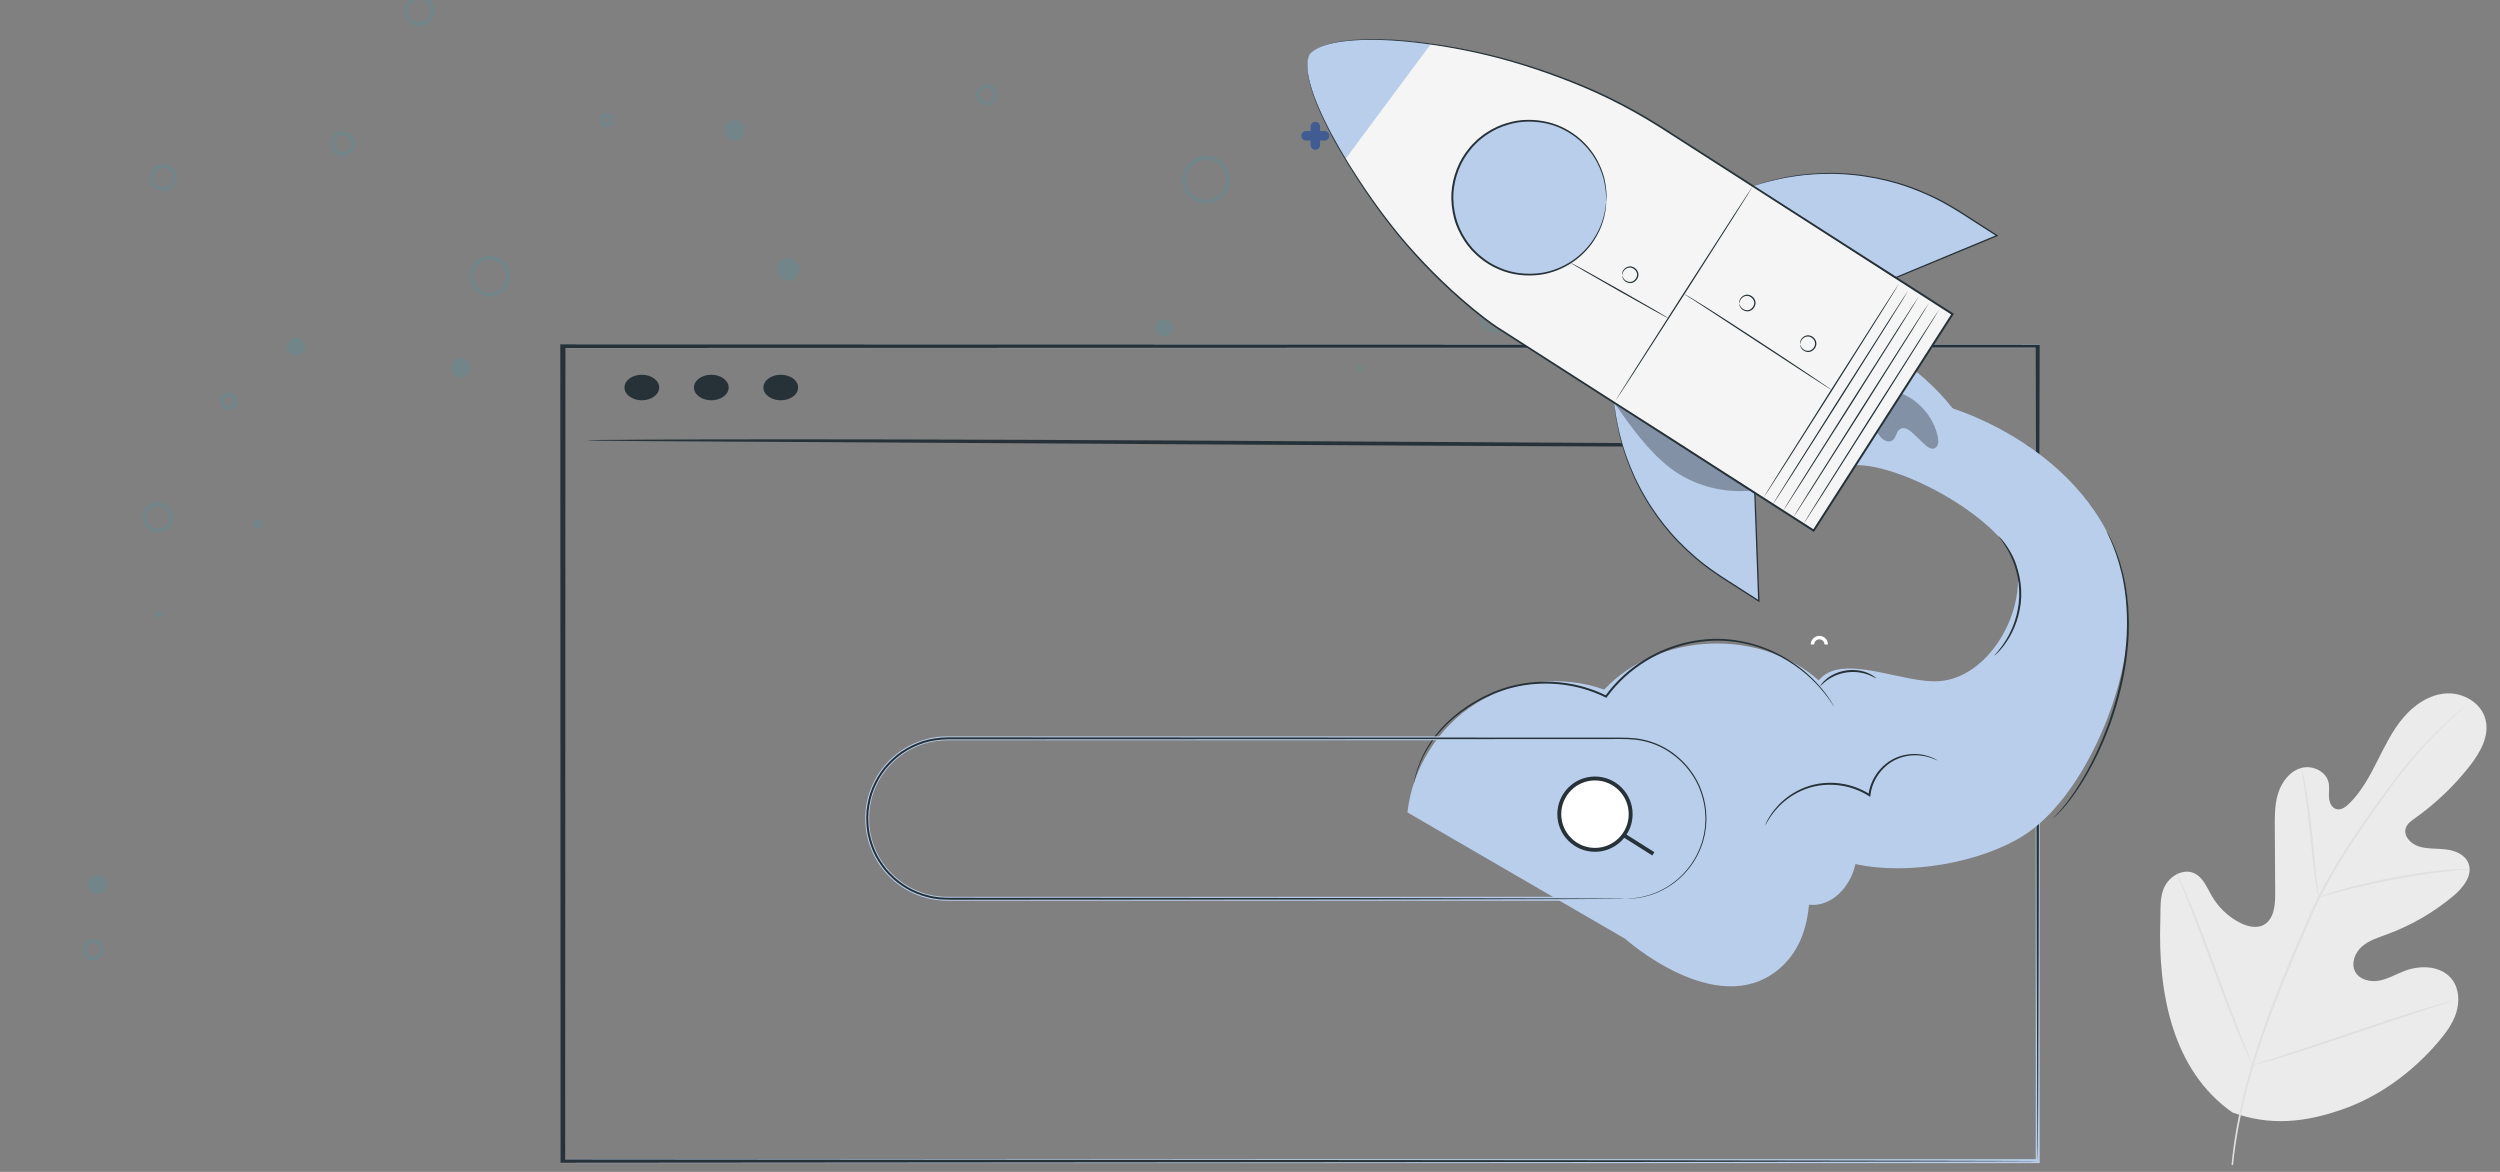 <?xml version="1.0" encoding="utf-8"?>
<!-- Generator: Adobe Illustrator 16.0.0, SVG Export Plug-In . SVG Version: 6.00 Build 0)  -->
<!DOCTYPE svg PUBLIC "-//W3C//DTD SVG 1.1//EN" "http://www.w3.org/Graphics/SVG/1.1/DTD/svg11.dtd">
<svg version="1.1" id="Layer_1" xmlns="http://www.w3.org/2000/svg" xmlns:xlink="http://www.w3.org/1999/xlink" x="0px" y="0px"
	 width="640px" height="300px" viewBox="0 0 640 300" enable-background="new 0 0 640 300" xml:space="preserve">
<rect x="0" y="0" width="640" height="300" fill="#808080" stroke="none"/>
<g opacity="0.3">
	<g>
		<circle fill="#52909D" cx="66.035" cy="134.208" r="1.098"/>
		<circle fill="#52909D" cx="75.78" cy="88.776" r="2.333"/>
		<circle fill="#52909D" cx="117.916" cy="94.129" r="2.471"/>
		<circle fill="#52909D" cx="40.78" cy="157.267" r="0.824"/>
		<circle fill="#52909D" cx="24.859" cy="226.441" r="2.47"/>
		<circle fill="#52909D" cx="201.777" cy="69.012" r="2.882"/>
		<circle fill="#52909D" cx="188.052" cy="33.326" r="2.608"/>
		<circle fill="#52909D" cx="297.991" cy="83.973" r="2.196"/>
		<circle fill="#52909D" cx="358.383" cy="48.561" r="1.647"/>
		<path fill="#52909D" d="M413.009,138.049"/>
		<circle fill="#52909D" cx="348.088" cy="94.266" r="0.686"/>
		<path fill="#52909D" d="M418.087,248.127"/>
		<circle fill="#52909D" cx="409.852" cy="181.286" r="2.333"/>
	</g>
	<g>
		<circle fill="none" stroke="#52909D" stroke-miterlimit="10" cx="308.758" cy="46.012" r="5.613"/>
		<circle fill="none" stroke="#52909D" stroke-miterlimit="10" cx="383.069" cy="80.81" r="3.817"/>
		<circle fill="none" stroke="#52909D" stroke-miterlimit="10" cx="23.859" cy="243.13" r="2.245"/>
		<circle fill="none" stroke="#52909D" stroke-miterlimit="10" cx="40.472" cy="132.446" r="3.367"/>
		<circle fill="none" stroke="#52909D" stroke-miterlimit="10" cx="58.545" cy="102.7" r="1.684"/>
		<circle fill="none" stroke="#52909D" stroke-miterlimit="10" cx="125.336" cy="70.707" r="4.715"/>
		<circle fill="none" stroke="#52909D" stroke-miterlimit="10" cx="155.419" cy="30.745" r="1.347"/>
		<circle fill="none" stroke="#52909D" stroke-miterlimit="10" cx="87.619" cy="36.807" r="2.694"/>
		<circle fill="none" stroke="#52909D" stroke-miterlimit="10" cx="252.631" cy="24.234" r="2.245"/>
		<circle fill="none" stroke="#52909D" stroke-miterlimit="10" cx="350.432" cy="-4.106" r="3.555"/>
		<circle fill="none" stroke="#52909D" stroke-miterlimit="10" cx="107.356" cy="2.805" r="3.357"/>
		<circle fill="none" stroke="#52909D" stroke-miterlimit="10" cx="41.798" cy="45.457" r="2.962"/>
	</g>
</g>
<g>
	<g>
		<path fill="#FFFFFF" d="M467.949,164.98h-0.879c0-0.728-0.593-1.317-1.319-1.317s-1.317,0.591-1.317,1.317h-0.881
			c0-1.211,0.986-2.198,2.198-2.198C466.964,162.782,467.949,163.77,467.949,164.98z"/>
	</g>
</g>
<g>
	<g>
		<path fill="#FFFFFF" d="M471.094,113.784h-0.879c0-0.728-0.592-1.32-1.318-1.32c-0.728,0-1.318,0.593-1.318,1.32h-0.88
			c0-1.213,0.986-2.2,2.198-2.2S471.094,112.571,471.094,113.784z"/>
	</g>
</g>
<g>
	<g>
		<path fill="#415C92" d="M336.726,38.333c-0.671,0-1.213-0.543-1.213-1.213v-4.722c0-0.669,0.542-1.212,1.213-1.212
			c0.669,0,1.214,0.543,1.214,1.212v4.722C337.938,37.79,337.395,38.333,336.726,38.333z"/>
	</g>
	<g>
		<path fill="#415C92" d="M339.086,35.972h-4.721c-0.671,0-1.213-0.543-1.213-1.213c0-0.669,0.542-1.212,1.213-1.212h4.721
			c0.67,0,1.213,0.543,1.213,1.212C340.299,35.429,339.756,35.972,339.086,35.972z"/>
	</g>
</g>
<g>
	<g>
		<path fill="#415C92" d="M263.204,117.641"/>
	</g>
</g>
<g>
	<path fill="#415C92" d="M460.464,81.463"/>
	<g>
		<path fill="#415C92" d="M460.464,83.283c2.341,0,2.345-3.639,0-3.639C458.123,79.645,458.118,83.283,460.464,83.283
			L460.464,83.283z"/>
	</g>
</g>
<g>
	<path fill="#415C92" d="M365.067,63.678"/>
	<g>
		<path fill="#415C92" d="M365.067,65.497c2.341,0,2.346-3.638,0-3.638C362.727,61.859,362.723,65.497,365.067,65.497
			L365.067,65.497z"/>
	</g>
</g>
<g>
	<g>
		<g>
			<rect x="144.09" y="88.606" fill="none" stroke="#B9CEEB" stroke-miterlimit="10" width="377.563" height="208.644"/>
		</g>
		<g>
			<g>
				<path fill="#263238" d="M521.651,297.25c0,0-0.021-0.337-0.028-0.979c-0.008-0.643-0.018-1.596-0.03-2.851
					c-0.013-2.512-0.035-6.231-0.062-11.094c-0.031-9.708-0.079-23.962-0.139-42.165c-0.067-36.35-0.164-88.467-0.281-151.557
					l0.54,0.397c-106.591,0.025-236.939,0.055-377.529,0.087h-0.032l0.659-0.484c-0.023,75.014-0.045,146.055-0.064,208.643
					l-0.594-0.438c111.815,0.09,206.136,0.164,272.511,0.219c33.231,0.05,59.469,0.089,77.401,0.115
					c8.979,0.022,15.877,0.041,20.538,0.053c2.33,0.012,4.1,0.02,5.295,0.025c0.595,0.006,1.044,0.01,1.351,0.012
					C521.49,297.241,521.651,297.25,521.651,297.25s-0.14,0.008-0.432,0.014c-0.3,0.002-0.736,0.006-1.315,0.012
					c-1.18,0.007-2.929,0.015-5.229,0.024c-4.635,0.013-11.494,0.03-20.421,0.054c-17.902,0.026-44.092,0.065-77.268,0.115
					c-66.469,0.055-160.923,0.129-272.897,0.219h-0.594v-0.438c-0.019-62.588-0.042-133.629-0.064-208.643v-0.484h0.658h0.032
					c140.589,0.033,270.938,0.063,377.529,0.087h0.542l-0.002,0.397c-0.117,63.195-0.214,115.397-0.28,151.806
					c-0.062,18.165-0.106,32.389-0.141,42.076c-0.025,4.828-0.047,8.522-0.06,11.019c-0.014,1.236-0.023,2.175-0.03,2.81
					C521.672,296.941,521.651,297.25,521.651,297.25z"/>
			</g>
		</g>
	</g>
	<g>
		<g>
			<path fill="#263238" d="M519.763,114.155c0,0.017-0.321,0.033-0.954,0.049c-0.65,0.011-1.583,0.026-2.801,0.046
				c-2.48,0.019-6.104,0.047-10.767,0.083c-9.352,0.056-22.881,0.082-39.603,0.079c-33.438-0.001-79.633-0.184-130.646-0.488
				c-51.025-0.301-97.21-0.574-130.663-0.772c-16.705-0.096-30.226-0.174-39.596-0.228c-4.66-0.043-8.283-0.076-10.765-0.099
				c-1.216-0.022-2.149-0.038-2.799-0.05c-0.631-0.017-0.955-0.034-0.955-0.05s0.323-0.033,0.955-0.049
				c0.65-0.011,1.583-0.026,2.799-0.046c2.482-0.019,6.105-0.047,10.766-0.083c9.351-0.055,22.88-0.081,39.599-0.079
				c33.44,0.001,79.637,0.184,130.669,0.488c51.007,0.301,97.189,0.574,130.642,0.771c16.704,0.096,30.229,0.174,39.598,0.229
				c4.662,0.042,8.286,0.076,10.767,0.099c1.218,0.021,2.149,0.038,2.802,0.05C519.44,114.122,519.763,114.139,519.763,114.155z"/>
		</g>
	</g>
	<g>
		<ellipse fill="#263238" cx="164.31" cy="99.203" rx="4.446" ry="3.27"/>
	</g>
	<g>
		<ellipse fill="#263238" cx="182.093" cy="99.203" rx="4.446" ry="3.27"/>
	</g>
	<g>
		<ellipse fill="#263238" cx="199.876" cy="99.203" rx="4.446" ry="3.27"/>
	</g>
</g>
<g>
	<g>
		<path fill="#B9CEEB" d="M544.807,156.072c-1.869-34.642-38.067-52.066-56.59-54.314L473.4,119.207
			c11.935-1.795,41.603,14.765,43.05,26.748c1.448,11.982-7.683,27.294-19.7,28.395c-9.441,0.863-25.176-7.515-31.174-0.172
			c-15.136-13.48-40.992-12.369-54.915,2.361c-10.709-3.832-23.14-2.494-32.788,3.529c-9.648,6.022-16.311,16.604-17.569,27.908
			l55.743,32.361c0,0,23.238,20.821,39.073,7.986c5.408-4.385,7.47-10.674,7.974-16.735c1.06,0.124,2.139,0.063,3.16-0.209
			c4.023-1.071,7.003-4.679,8.314-8.63c0.169-0.507,0.305-1.025,0.424-1.55c13.536,2.971,31.997-0.396,42.888-7.195
			C533.706,204.126,545.813,174.702,544.807,156.072z"/>
	</g>
	<g>
		<g>
			<path fill="#263238" d="M469.518,180.878c-0.008,0.004-0.076-0.088-0.204-0.271c-0.141-0.209-0.323-0.48-0.556-0.824
				c-0.236-0.365-0.535-0.814-0.93-1.316c-0.387-0.506-0.807-1.109-1.36-1.726c-2.116-2.515-5.584-5.962-10.832-8.712
				c-2.604-1.379-5.646-2.561-9.039-3.277c-3.385-0.727-7.125-0.992-10.991-0.493c-7.703,0.914-15.981,4.712-21.999,11.431
				c-0.834,0.9-1.563,1.877-2.253,2.777l-0.136,0.178l-0.191-0.097c-7.718-3.837-16.324-4.315-23.469-2.604
				c-1.803,0.402-3.497,1.013-5.122,1.645c-1.596,0.702-3.13,1.436-4.537,2.271c-2.849,1.623-5.289,3.48-7.289,5.406
				c-4.026,3.853-6.195,7.914-7.28,10.793c-0.298,0.715-0.502,1.371-0.678,1.941c-0.191,0.564-0.323,1.051-0.415,1.447
				c-0.099,0.373-0.175,0.67-0.234,0.896c-0.056,0.202-0.088,0.305-0.097,0.303c-0.008-0.002,0.008-0.107,0.047-0.313
				c0.047-0.231,0.108-0.531,0.186-0.91c0.076-0.401,0.192-0.896,0.37-1.467c0.162-0.577,0.354-1.242,0.639-1.969
				c1.034-2.919,3.177-7.054,7.215-10.981c2.006-1.962,4.46-3.857,7.326-5.512c1.418-0.854,2.96-1.602,4.575-2.322
				c1.645-0.646,3.36-1.273,5.187-1.688c7.236-1.762,15.966-1.297,23.811,2.598l-0.327,0.082c0.699-0.916,1.44-1.907,2.287-2.822
				c6.112-6.822,14.515-10.658,22.33-11.56c3.922-0.493,7.718-0.207,11.142,0.548c3.431,0.746,6.498,1.96,9.119,3.374
				c5.279,2.821,8.735,6.341,10.816,8.908c0.544,0.63,0.954,1.245,1.329,1.765c0.383,0.514,0.668,0.973,0.892,1.35
				c0.215,0.355,0.384,0.638,0.514,0.854C469.472,180.771,469.525,180.873,469.518,180.878z"/>
		</g>
	</g>
	<g>
		<g>
			<path fill="#263238" d="M480.29,173.639c-0.056,0.081-0.778-0.449-2.097-0.941c-0.655-0.254-1.473-0.453-2.389-0.584
				c-0.92-0.104-1.941-0.121-3.003,0.016c-1.059,0.153-2.039,0.445-2.896,0.792c-0.849,0.37-1.58,0.782-2.145,1.204
				c-1.138,0.828-1.689,1.532-1.766,1.469c-0.028-0.021,0.091-0.209,0.335-0.535c0.234-0.332,0.646-0.76,1.206-1.227
				c0.556-0.475,1.301-0.939,2.177-1.352c0.886-0.389,1.91-0.707,3.02-0.869c1.109-0.143,2.183-0.108,3.141,0.027
				c0.954,0.161,1.796,0.408,2.459,0.717c0.664,0.301,1.176,0.602,1.491,0.858C480.146,173.461,480.313,173.609,480.29,173.639z"/>
		</g>
	</g>
	<g>
		<g>
			<path fill="#263238" d="M496.041,194.706c-0.022,0.042-0.565-0.28-1.637-0.664c-1.065-0.374-2.701-0.787-4.752-0.674
				c-2.029,0.108-4.507,0.791-6.621,2.555c-2.105,1.722-3.842,4.47-4.21,7.677l-0.047,0.411l-0.35-0.225
				c-1.104-0.713-2.345-1.329-3.666-1.8c-3.509-1.271-7.193-1.355-10.332-0.647c-3.149,0.729-5.735,2.236-7.605,3.804
				c-1.884,1.573-3.091,3.183-3.84,4.33c-0.74,1.159-1.06,1.857-1.104,1.836c-0.017-0.009,0.052-0.187,0.199-0.521
				c0.14-0.34,0.388-0.817,0.731-1.421c0.703-1.193,1.885-2.864,3.773-4.507c1.876-1.633,4.502-3.211,7.736-3.988
				c3.219-0.753,7.008-0.684,10.615,0.625c1.358,0.484,2.637,1.12,3.771,1.857l-0.396,0.187c0.396-3.358,2.228-6.203,4.435-7.97
				c2.222-1.813,4.807-2.479,6.893-2.543c2.111-0.069,3.771,0.406,4.833,0.843c0.534,0.217,0.934,0.422,1.189,0.58
				C495.919,194.605,496.049,194.691,496.041,194.706z"/>
		</g>
	</g>
	<g>
		<g>
			<path fill="#263238" d="M539.223,135.839c0.017-0.008,0.154,0.232,0.403,0.699c0.241,0.471,0.628,1.152,1.052,2.065
				c0.828,1.832,1.934,4.544,2.801,8.046c0.87,3.497,1.468,7.777,1.514,12.544c0.012,2.382-0.087,4.887-0.379,7.463
				c-0.26,2.58-0.697,5.232-1.279,7.918c-2.34,10.766-6.608,19.917-10.462,25.982c-1.912,3.055-3.74,5.34-5.1,6.825
				c-0.694,0.729-1.236,1.292-1.642,1.638c-0.394,0.355-0.604,0.535-0.617,0.522c-0.012-0.015,0.178-0.22,0.544-0.599
				c0.38-0.368,0.896-0.95,1.563-1.696c1.305-1.519,3.077-3.822,4.938-6.886c3.752-6.081,7.941-15.202,10.266-25.897
				c0.579-2.668,1.019-5.303,1.282-7.862c0.296-2.558,0.403-5.043,0.405-7.405c-0.02-4.73-0.572-8.979-1.392-12.461
				c-0.815-3.487-1.86-6.2-2.628-8.05c-0.394-0.921-0.749-1.615-0.96-2.1C539.313,136.105,539.206,135.848,539.223,135.839z"/>
		</g>
	</g>
	<g>
		<g>
			<path fill="#263238" d="M511.564,137.191c0.021-0.021,0.367,0.306,0.927,0.959c0.56,0.652,1.304,1.657,2.069,2.995
				c1.538,2.647,3.028,6.822,2.877,11.571c-0.153,4.75-1.908,8.82-3.613,11.364c-0.852,1.285-1.658,2.24-2.26,2.854
				c-0.599,0.616-0.965,0.92-0.984,0.898c-0.082-0.073,1.334-1.364,2.934-3.95c1.6-2.554,3.254-6.55,3.404-11.185
				c0.146-4.632-1.248-8.726-2.68-11.377C512.809,138.639,511.479,137.258,511.564,137.191z"/>
		</g>
	</g>
	<g>
		<g>
			<g>
				<g>
					<path fill="#B9CEEB" d="M474.902,110.335c2.545,3.911,5.889,7.291,9.747,9.913c2.521,1.713,5.769-0.822,4.754-3.697
						l-0.027-0.076c4.544,3.479,9.316,6.658,14.275,9.513c3.168,1.824,6.887-1.284,5.634-4.718
						c-4.908-13.455-14.785-25.106-27.41-31.911L474.902,110.335z"/>
				</g>
			</g>
			<g opacity="0.3">
				<g>
					<g>
						<path d="M480.663,110.813c0.44,0.663,0.899,1.343,1.563,1.784c0.663,0.441,1.59,0.587,2.246,0.136
							c0.982-0.674,0.944-2.296,1.959-2.919c1.079-0.662,2.407,0.268,3.323,1.142c0.969,0.923,1.938,1.846,2.905,2.77
							c0.712,0.679,1.671,1.411,2.58,1.036c1.007-0.415,1.067-1.812,0.85-2.878c-1.016-4.941-4.632-9.27-9.313-11.148
							L480.663,110.813z"/>
					</g>
				</g>
			</g>
			<g>
				<g>
					<path fill="#B9CEEB" d="M519.163,134.637c-0.093,1.754,1.396,3.44,3.149,3.565c1.752,0.125,3.465-1.333,3.621-3.083
						c0.157-1.75-1.27-3.489-3.016-3.679s-3.512,1.205-3.732,2.947"/>
				</g>
			</g>
		</g>
		<g>
			<g>
				<g>
					<path fill="#F5F5F5" d="M335.295,13.974c-2.813,4.387,3.354,19.728,17.491,39.373c13.921,19.343,29.964,30.182,29.964,30.182
						l81.538,52.306l13.782-21.485l7.987-12.452l13.782-21.485l-73.992-47.464c-7.229-4.638-14.869-8.609-22.85-11.789
						c-6.861-2.734-15.468-5.693-24.623-7.704C354.829,8.285,338.109,9.587,335.295,13.974"/>
				</g>
			</g>
			<g>
				<g>
					<g>
						<g>
							<g>
								<path fill="#B9CEEB" d="M448.749,47.639c0.044-0.016,0.146-0.051,0.3-0.103c17.544-5.896,36.819-3.477,52.398,6.517
									l9.771,6.268l-25.931,10.758L448.749,47.639z"/>
							</g>
						</g>
						<g>
							<g>
								<g>
									<path fill="#263238" d="M448.749,47.639c0.005,0,0.068,0.039,0.188,0.114c0.131,0.082,0.306,0.191,0.529,0.332
										c0.474,0.299,1.152,0.73,2.03,1.286c1.772,1.126,4.344,2.759,7.582,4.815c6.464,4.12,15.592,9.937,26.295,16.757
										l-0.147-0.013c7.275-3.022,15.267-6.341,23.633-9.817c0.785-0.326,1.567-0.651,2.294-0.952l-0.027,0.304
										c-1.945-1.249-3.867-2.482-5.76-3.696c-1.898-1.202-3.738-2.445-5.607-3.539c-3.718-2.231-7.533-3.98-11.281-5.3
										c-3.746-1.338-7.441-2.182-10.928-2.714c-1.737-0.31-3.439-0.417-5.068-0.582c-1.635-0.058-3.201-0.18-4.699-0.123
										c-5.998,0.049-10.794,0.943-14.031,1.743c-1.636,0.351-2.861,0.786-3.71,1.014
										C449.29,47.484,448.941,47.583,448.749,47.639c0,0,0.095-0.044,0.317-0.126c0.227-0.073,0.543-0.176,0.951-0.308
										c0.844-0.25,2.064-0.705,3.698-1.077c3.234-0.841,8.04-1.775,14.062-1.855c1.504-0.065,3.078,0.05,4.721,0.101
										c1.635,0.159,3.347,0.259,5.094,0.564c3.502,0.522,7.221,1.36,10.988,2.696c3.771,1.318,7.609,3.069,11.351,5.309
										c1.887,1.1,3.719,2.337,5.619,3.539c1.895,1.214,3.815,2.446,5.763,3.694l0.277,0.178l-0.306,0.126
										c-0.727,0.301-1.508,0.626-2.294,0.952c-8.369,3.468-16.362,6.779-23.642,9.794l-0.077,0.032l-0.07-0.045
										c-10.711-6.917-19.846-12.814-26.315-16.992c-3.199-2.073-5.739-3.719-7.493-4.855c-0.854-0.556-1.518-0.986-1.979-1.286
										c-0.214-0.14-0.38-0.249-0.503-0.33C448.799,47.676,448.745,47.638,448.749,47.639z"/>
								</g>
							</g>
						</g>
					</g>
					<g>
						<g>
							<g>
								<path fill="#B9CEEB" d="M413.197,103.061c0.003,0.045,0.014,0.151,0.029,0.311c1.93,18.154,12.025,34.441,27.393,44.298
									l9.638,6.184l-1.019-27.672L413.197,103.061z"/>
							</g>
						</g>
						<g>
							<g>
								<g>
									<path fill="#263238" d="M413.197,103.061c-0.003-0.004,0.053,0.029,0.165,0.099c0.124,0.078,0.289,0.181,0.503,0.315
										c0.459,0.29,1.117,0.707,1.967,1.245c1.74,1.105,4.26,2.705,7.435,4.721c6.406,4.083,15.451,9.846,26.059,16.605
										l0.071,0.045l0.003,0.084c0.289,7.766,0.606,16.293,0.94,25.224c0.03,0.838,0.062,1.675,0.09,2.447l0.013,0.33
										l-0.277-0.178c-1.92-1.232-3.815-2.449-5.682-3.646c-1.859-1.211-3.723-2.345-5.483-3.583
										c-3.547-2.433-6.696-5.155-9.428-7.994c-2.748-2.829-5.027-5.818-6.937-8.744c-0.993-1.441-1.786-2.934-2.601-4.334
										c-0.723-1.452-1.474-2.815-2.032-4.191c-2.404-5.431-3.542-10.124-4.118-13.369c-0.339-1.618-0.433-2.9-0.556-3.759
										c-0.05-0.42-0.088-0.746-0.115-0.98C413.196,103.163,413.197,103.061,413.197,103.061c0.029,0.197,0.084,0.55,0.199,1.308
										c0.145,0.855,0.26,2.132,0.616,3.743c0.615,3.231,1.785,7.899,4.208,13.296c0.565,1.367,1.319,2.722,2.044,4.164
										c0.817,1.391,1.612,2.874,2.605,4.305c1.91,2.905,4.188,5.873,6.927,8.68c2.726,2.818,5.861,5.52,9.392,7.935
										c1.749,1.227,3.619,2.365,5.479,3.573c1.867,1.197,3.763,2.414,5.683,3.644l-0.265,0.152
										c-0.029-0.775-0.06-1.61-0.091-2.449c-0.324-8.93-0.634-17.458-0.916-25.224l0.073,0.129
										c-10.518-6.791-19.484-12.583-25.837-16.685c-3.176-2.057-5.695-3.69-7.437-4.817c-0.858-0.558-1.522-0.991-1.987-1.292
										c-0.219-0.144-0.389-0.255-0.516-0.338C413.26,103.105,413.199,103.064,413.197,103.061z"/>
								</g>
							</g>
						</g>
					</g>
					<g>
						<path fill="#B9CEEB" d="M335.295,13.974c-2.301,3.309,1.021,13.338,9.121,26.759l21.936-29.549
							C350.576,9.237,338.252,9.724,335.295,13.974z"/>
					</g>
				</g>
				<g>
					<g>
						<g>
							<line fill="none" x1="451.366" y1="127.549" x2="486.239" y2="72.479"/>
						</g>
					</g>
					<g>
						<g>
							<g>
								<path fill="#263238" d="M486.239,72.479c0.081,0.051-7.661,12.421-17.29,27.626c-9.632,15.21-17.503,27.495-17.583,27.444
									c-0.08-0.051,7.66-12.418,17.292-27.628C478.286,84.716,486.159,72.428,486.239,72.479z"/>
							</g>
						</g>
					</g>
				</g>
				<g>
					<g>
						<g>
							<line fill="none" x1="453.681" y1="129.379" x2="488.554" y2="74.31"/>
						</g>
					</g>
					<g>
						<g>
							<g>
								<path fill="#263238" d="M488.554,74.31c0.081,0.051-7.661,12.421-17.29,27.625c-9.632,15.21-17.503,27.495-17.583,27.444
									c-0.081-0.051,7.66-12.418,17.292-27.628C480.601,86.546,488.474,74.259,488.554,74.31z"/>
							</g>
						</g>
					</g>
				</g>
				<g>
					<g>
						<g>
							<line fill="none" x1="456.316" y1="131.009" x2="491.189" y2="75.939"/>
						</g>
					</g>
					<g>
						<g>
							<g>
								<path fill="#263238" d="M491.189,75.939c0.08,0.051-7.661,12.421-17.29,27.626c-9.633,15.21-17.503,27.495-17.583,27.444
									c-0.081-0.051,7.659-12.418,17.292-27.628C483.236,88.176,491.109,75.889,491.189,75.939z"/>
							</g>
						</g>
					</g>
				</g>
				<g>
					<g>
						<g>
							<line fill="none" x1="458.952" y1="132.639" x2="493.825" y2="77.569"/>
						</g>
					</g>
					<g>
						<g>
							<g>
								<path fill="#263238" d="M493.825,77.569c0.081,0.051-7.661,12.421-17.29,27.626c-9.632,15.21-17.503,27.495-17.583,27.444
									c-0.081-0.051,7.66-12.418,17.292-27.628C485.872,89.806,493.745,77.518,493.825,77.569z"/>
							</g>
						</g>
					</g>
				</g>
				<g>
					<g>
						<g>
							<line fill="none" x1="461.588" y1="134.268" x2="496.461" y2="79.199"/>
						</g>
					</g>
					<g>
						<g>
							<g>
								<path fill="#263238" d="M496.461,79.198c0.081,0.051-7.661,12.421-17.29,27.626c-9.632,15.21-17.503,27.495-17.583,27.444
									c-0.08-0.051,7.66-12.418,17.292-27.628C488.508,91.435,496.381,79.147,496.461,79.198z"/>
							</g>
						</g>
					</g>
				</g>
				<g>
					<g>
						<g>
							<path fill="#263238" d="M431.104,75.28c0.004-0.011,0.146,0.051,0.42,0.183c0.28,0.124,0.65,0.361,1.147,0.644
								c0.983,0.578,2.387,1.446,4.11,2.533c3.447,2.175,8.177,5.232,13.378,8.641c5.203,3.41,9.895,6.525,13.278,8.795
								c1.662,1.125,3.021,2.044,3.997,2.706c0.444,0.31,0.803,0.559,1.077,0.75c0.244,0.175,0.369,0.271,0.362,0.282
								c-0.007,0.01-0.146-0.067-0.401-0.224c-0.282-0.178-0.651-0.409-1.111-0.697c-0.992-0.639-2.37-1.526-4.059-2.614
								c-3.44-2.248-8.141-5.317-13.334-8.709c-5.187-3.397-9.881-6.472-13.319-8.724c-1.685-1.091-3.06-1.982-4.05-2.624
								c-0.481-0.298-0.849-0.558-1.106-0.695C431.236,75.376,431.101,75.292,431.104,75.28z"/>
						</g>
					</g>
				</g>
				<g>
					<g>
						<g>
							<path fill="#263238" d="M448.749,47.639c0.08,0.051-7.737,12.401-17.458,27.581c-9.725,15.186-17.67,27.448-17.751,27.397
								c-0.08-0.051,7.735-12.398,17.46-27.583C440.722,59.854,448.669,47.587,448.749,47.639z"/>
						</g>
					</g>
				</g>
				<g>
					<g>
						<g>
							<path fill="#263238" d="M460.843,88.088c-0.017,0.002-0.067-0.172-0.022-0.493c0.043-0.314,0.216-0.782,0.644-1.188
								c0.406-0.403,1.161-0.73,1.94-0.486c0.752,0.218,1.483,0.913,1.586,1.858c0.075,0.949-0.519,1.767-1.216,2.12
								c-0.723,0.384-1.523,0.202-1.997-0.12c-0.496-0.321-0.751-0.748-0.854-1.05c-0.103-0.307-0.084-0.488-0.065-0.489
								c0.028-0.004,0.058,0.167,0.189,0.437c0.13,0.266,0.396,0.632,0.854,0.894c0.446,0.263,1.123,0.385,1.724,0.047
								c0.59-0.312,1.086-1.033,1.02-1.806c-0.076-0.772-0.696-1.388-1.335-1.586c-0.651-0.221-1.294,0.023-1.685,0.364
								c-0.403,0.342-0.597,0.75-0.676,1.036C460.869,87.913,460.873,88.087,460.843,88.088z"/>
						</g>
					</g>
				</g>
				<g>
					<g>
						<g>
							<path fill="#263238" d="M445.271,77.687c-0.019,0.002-0.069-0.172-0.024-0.493c0.043-0.315,0.217-0.782,0.645-1.189
								c0.406-0.404,1.16-0.73,1.94-0.486c0.752,0.218,1.484,0.913,1.585,1.858c0.075,0.949-0.517,1.767-1.216,2.12
								c-0.723,0.384-1.522,0.201-1.997-0.12c-0.495-0.321-0.751-0.748-0.853-1.05c-0.104-0.307-0.085-0.488-0.066-0.489
								c0.029-0.004,0.059,0.167,0.19,0.437c0.131,0.266,0.396,0.632,0.854,0.894c0.446,0.263,1.123,0.385,1.723,0.047
								c0.591-0.312,1.086-1.033,1.021-1.806c-0.077-0.771-0.696-1.389-1.335-1.586c-0.651-0.222-1.294,0.023-1.686,0.364
								c-0.401,0.342-0.597,0.75-0.675,1.036C445.298,77.511,445.301,77.686,445.271,77.687z"/>
						</g>
					</g>
				</g>
				<g>
					<g>
						<g>
							<path fill="#263238" d="M415.285,70.446c-0.019,0.002-0.068-0.172-0.024-0.493c0.044-0.315,0.218-0.782,0.646-1.189
								c0.406-0.404,1.16-0.73,1.939-0.486c0.752,0.218,1.484,0.913,1.586,1.858c0.075,0.949-0.518,1.767-1.217,2.12
								c-0.722,0.384-1.521,0.202-1.996-0.121c-0.496-0.321-0.752-0.748-0.853-1.05c-0.104-0.307-0.084-0.488-0.067-0.489
								c0.029-0.004,0.06,0.167,0.191,0.437c0.13,0.266,0.396,0.632,0.854,0.894c0.446,0.263,1.123,0.385,1.724,0.047
								c0.591-0.312,1.086-1.033,1.021-1.806c-0.078-0.772-0.697-1.389-1.335-1.586c-0.652-0.222-1.294,0.023-1.686,0.364
								c-0.402,0.342-0.598,0.75-0.676,1.036C415.313,70.271,415.315,70.445,415.285,70.446z"/>
						</g>
					</g>
				</g>
				<g>
					<g>
						<g>
							<path fill="#263238" d="M401.935,67.199c0.06-0.078,5.778,3.074,12.773,7.04c6.997,3.967,12.62,7.246,12.561,7.324
								c-0.059,0.078-5.776-3.074-12.773-7.041C407.5,70.556,401.876,67.277,401.935,67.199z"/>
						</g>
					</g>
				</g>
				<g opacity="0.3">
					<g>
						<g>
							<path d="M448.296,125.576c0,0-23.314-15.723-35.099-22.515c4.067,5.836,8.764,12.458,14.413,16.779
								C433.317,124.205,441.153,126.362,448.296,125.576z"/>
						</g>
					</g>
				</g>
			</g>
			<g>
				<g>
					<circle fill="#B9CEEB" cx="391.507" cy="50.609" r="19.722"/>
				</g>
				<g>
					<g>
						<path fill="#263238" d="M411.197,51.731c-0.01,0-0.019-0.109-0.024-0.321c-0.006-0.239-0.012-0.548-0.021-0.937
							c0.005-0.412-0.008-0.92-0.093-1.517c-0.063-0.598-0.116-1.29-0.305-2.049c-0.268-1.535-0.882-3.364-1.897-5.323
							c-1.025-1.951-2.545-4.012-4.665-5.808c-2.115-1.78-4.82-3.344-8.001-4.092c-3.16-0.727-6.768-0.831-10.271,0.279
							c-1.76,0.501-3.475,1.313-5.069,2.37c-0.819,0.498-1.55,1.138-2.311,1.75c-0.695,0.687-1.422,1.356-2.032,2.146
							c-2.573,3.044-4.153,7.058-4.434,11.27c-0.202,4.218,0.912,8.386,3.123,11.705c0.517,0.854,1.163,1.602,1.774,2.363
							c0.688,0.695,1.338,1.414,2.099,2.002c1.463,1.231,3.075,2.233,4.768,2.931c3.354,1.5,6.949,1.807,10.172,1.444
							c3.245-0.383,6.11-1.629,8.414-3.157c2.313-1.543,4.055-3.419,5.295-5.241c1.231-1.83,2.051-3.578,2.49-5.072
							c0.272-0.733,0.404-1.414,0.535-2c0.151-0.583,0.222-1.086,0.264-1.496c0.053-0.385,0.095-0.692,0.126-0.929
							C411.168,51.838,411.188,51.731,411.197,51.731c0.009,0,0.006,0.109-0.008,0.32c-0.021,0.239-0.045,0.548-0.075,0.938
							c-0.025,0.414-0.079,0.923-0.216,1.514c-0.116,0.594-0.234,1.285-0.494,2.03c-0.415,1.52-1.215,3.302-2.442,5.175
							c-1.236,1.864-2.988,3.791-5.33,5.383c-2.333,1.577-5.25,2.87-8.564,3.281c-3.291,0.391-6.973,0.093-10.416-1.431
							c-1.735-0.71-3.394-1.731-4.896-2.99c-0.78-0.602-1.451-1.336-2.156-2.049c-0.631-0.779-1.294-1.546-1.825-2.42
							c-1.097-1.715-2.029-3.606-2.545-5.658c-0.537-2.04-0.767-4.188-0.671-6.355c0.284-4.323,1.915-8.446,4.561-11.565
							c0.628-0.809,1.375-1.495,2.09-2.197c0.781-0.627,1.531-1.281,2.374-1.79c1.638-1.08,3.399-1.906,5.204-2.414
							c3.595-1.123,7.285-1.001,10.51-0.238c3.248,0.784,5.999,2.4,8.138,4.231c2.146,1.848,3.668,3.961,4.686,5.954
							c1.007,2,1.6,3.862,1.839,5.419c0.174,0.77,0.212,1.47,0.26,2.074c0.068,0.603,0.064,1.115,0.043,1.529
							c-0.014,0.39-0.023,0.7-0.032,0.94C411.216,51.625,411.206,51.732,411.197,51.731z"/>
					</g>
				</g>
			</g>
		</g>
		<g>
			<g>
				<g>
					<path fill="#263238" d="M335.296,13.974c0,0,0.04-0.066,0.13-0.192c0.082-0.132,0.23-0.309,0.451-0.521
						c0.439-0.423,1.201-0.949,2.306-1.408c2.207-0.925,5.716-1.603,10.26-1.789c4.547-0.2,10.141,0.058,16.587,0.895
						c6.439,0.852,13.762,2.193,21.691,4.436c3.962,1.127,8.073,2.47,12.307,4.036c4.23,1.564,8.59,3.353,12.978,5.495
						c4.388,2.14,8.823,4.588,13.235,7.382c4.393,2.811,8.922,5.709,13.577,8.689c18.612,11.93,39.241,25.151,61.163,39.2
						l0.217,0.139l-0.141,0.217c-5.704,8.896-11.684,18.217-17.771,27.708c-6.091,9.493-12.073,18.817-17.781,27.713l-0.139,0.217
						l-0.218-0.139c-21.916-14.072-42.537-27.312-61.145-39.259c-4.65-2.988-9.175-5.895-13.562-8.714
						c-2.193-1.41-4.354-2.797-6.477-4.162c-2.106-1.421-4.053-2.964-5.944-4.51c-7.535-6.215-13.838-12.772-19.093-19.112
						c-5.19-6.402-9.353-12.564-12.77-18.09c-3.406-5.534-5.994-10.494-7.755-14.689c-1.771-4.189-2.685-7.639-2.804-10.03
						c-0.061-1.194,0.091-2.107,0.289-2.685c0.101-0.29,0.197-0.499,0.283-0.628C335.252,14.038,335.296,13.974,335.296,13.974
						c0.027,0.014-0.183,0.26-0.358,0.842c-0.182,0.576-0.313,1.48-0.237,2.664c0.147,2.371,1.086,5.797,2.877,9.963
						c1.782,4.173,4.39,9.11,7.813,14.621c3.434,5.502,7.61,11.645,12.806,18.014c5.26,6.31,11.561,12.836,19.086,19.017
						c1.885,1.534,3.837,3.076,5.918,4.473c2.126,1.361,4.287,2.745,6.481,4.15c4.393,2.813,8.92,5.712,13.574,8.693
						c18.615,11.931,39.247,25.154,61.173,39.207l-0.354,0.078c5.706-8.897,11.687-18.222,17.775-27.716
						c6.089-9.49,12.069-18.811,17.776-27.705l0.077,0.355c-21.909-14.067-42.526-27.305-61.131-39.25
						c-4.649-2.986-9.175-5.891-13.563-8.708c-4.395-2.792-8.812-5.241-13.182-7.383c-4.371-2.145-8.71-3.936-12.932-5.508
						c-4.221-1.572-8.319-2.923-12.27-4.058c-7.903-2.259-15.209-3.623-21.634-4.499c-6.431-0.861-12.01-1.146-16.544-0.976
						c-4.533,0.157-8.029,0.803-10.23,1.692c-1.102,0.442-1.862,0.948-2.309,1.355C335.457,13.7,335.32,13.993,335.296,13.974z"/>
				</g>
			</g>
		</g>
	</g>
</g>
<g>
	<g>
		<g>
			<path fill="none" stroke="#B9CEEB" stroke-miterlimit="10" d="M416.191,230.082H242.527c-11.34,0-20.534-9.193-20.534-20.534l0,0
				c0-11.34,9.193-20.532,20.534-20.532h173.665c11.34,0,20.532,9.192,20.532,20.532l0,0
				C436.725,220.889,427.531,230.082,416.191,230.082z"/>
		</g>
		<g>
			<g>
				<path fill="#263238" d="M416.191,230.082c0,0,0.416-0.039,1.227-0.089c0.405-0.025,0.911-0.037,1.502-0.153
					c0.591-0.111,1.292-0.16,2.051-0.395c0.383-0.101,0.787-0.206,1.215-0.318c0.421-0.136,0.854-0.311,1.313-0.477
					c0.228-0.086,0.461-0.174,0.7-0.266c0.229-0.111,0.464-0.226,0.704-0.342c0.474-0.244,0.994-0.447,1.475-0.771
					c1.998-1.147,4.125-2.842,5.953-5.225c0.453-0.597,0.917-1.212,1.302-1.904c0.438-0.662,0.786-1.396,1.138-2.149
					c0.384-0.739,0.604-1.57,0.923-2.38c0.106-0.424,0.216-0.85,0.325-1.281l0.166-0.65l0.104-0.673
					c0.068-0.45,0.137-0.905,0.206-1.364c0.021-0.465,0.046-0.936,0.069-1.41l0.031-0.715l-0.038-0.723
					c-0.03-0.482-0.038-0.974-0.09-1.464c-0.232-1.965-0.755-3.965-1.584-5.921c-1.704-3.885-4.813-7.514-9.063-9.813
					c-2.119-1.145-4.518-1.912-7.036-2.228c-2.518-0.285-5.166-0.142-7.855-0.174c-43.104,0.02-102.636,0.047-168.388,0.075
					c-2.031,0.041-4.046,0.322-5.983,0.896c-1.92,0.623-3.744,1.5-5.417,2.605c-1.649,1.145-3.117,2.52-4.387,4.052
					c-1.258,1.547-2.237,3.292-3.008,5.108c-0.762,1.828-1.17,3.772-1.396,5.719c-0.161,1.957-0.06,3.921,0.293,5.836
					c0.419,1.897,1.021,3.757,1.932,5.464c0.929,1.687,2.016,3.295,3.366,4.657c2.662,2.746,6.068,4.732,9.726,5.604
					c0.901,0.279,1.844,0.341,2.764,0.504c0.938,0.036,1.856,0.132,2.804,0.109c1.884,0.001,3.758,0.001,5.623,0.002
					c7.458,0.003,14.759,0.006,21.883,0.009c28.494,0.021,54.151,0.04,75.704,0.057c21.542,0.035,38.976,0.063,51.036,0.082
					c6.019,0.021,10.692,0.039,13.876,0.049c1.579,0.013,2.784,0.021,3.607,0.025C415.774,230.063,416.191,230.082,416.191,230.082
					s-0.417,0.018-1.229,0.025c-0.823,0.007-2.029,0.016-3.608,0.025c-3.183,0.012-7.856,0.028-13.876,0.051
					c-12.061,0.02-29.493,0.047-51.035,0.082c-21.553,0.017-47.21,0.034-75.705,0.055c-7.124,0.004-14.425,0.007-21.883,0.01
					c-1.864,0.001-3.739,0.002-5.623,0.002c-0.937,0.023-1.903-0.072-2.856-0.109c-0.942-0.166-1.909-0.23-2.833-0.515
					c-3.75-0.894-7.243-2.929-9.972-5.741c-1.384-1.396-2.5-3.043-3.453-4.773c-0.935-1.75-1.554-3.654-1.983-5.603
					c-0.364-1.964-0.468-3.978-0.303-5.983c0.229-1.994,0.65-3.988,1.43-5.864c0.79-1.864,1.794-3.653,3.084-5.24
					c1.301-1.573,2.808-2.983,4.499-4.155c1.716-1.135,3.586-2.035,5.556-2.673c1.987-0.589,4.055-0.879,6.137-0.92
					c65.752,0.03,125.282,0.058,168.388,0.076c2.693,0.04,5.32-0.103,7.899,0.194c2.563,0.326,4.999,1.115,7.148,2.283
					c4.312,2.348,7.456,6.043,9.172,9.987c0.837,1.987,1.357,4.019,1.587,6.009c0.051,0.496,0.056,0.993,0.086,1.482l0.034,0.73
					l-0.034,0.726c-0.025,0.479-0.052,0.955-0.075,1.426c-0.072,0.465-0.145,0.927-0.214,1.382l-0.107,0.68l-0.171,0.658
					c-0.113,0.438-0.225,0.868-0.336,1.295c-0.325,0.818-0.552,1.657-0.942,2.403c-0.357,0.763-0.716,1.5-1.158,2.167
					c-0.394,0.698-0.864,1.317-1.325,1.919c-1.858,2.396-4.016,4.091-6.036,5.232c-0.486,0.323-1.014,0.524-1.491,0.768
					c-0.242,0.115-0.479,0.229-0.712,0.339c-0.24,0.09-0.477,0.176-0.707,0.26c-0.463,0.164-0.899,0.336-1.323,0.469
					c-0.431,0.107-0.839,0.211-1.225,0.309c-0.766,0.229-1.472,0.268-2.064,0.37c-0.595,0.108-1.103,0.111-1.51,0.128
					C416.607,230.079,416.191,230.082,416.191,230.082z"/>
			</g>
		</g>
	</g>
	<g>
		<circle fill="#FFFFFF" cx="408.313" cy="208.425" r="9.137"/>
		<path fill="#263238" d="M408.313,218.063c-5.313,0-9.637-4.324-9.637-9.638s4.323-9.637,9.637-9.637
			c5.314,0,9.638,4.321,9.638,9.637C417.95,213.736,413.627,218.063,408.313,218.063z M408.313,199.788
			c-4.763,0-8.637,3.874-8.637,8.637s3.874,8.638,8.637,8.638c4.764,0,8.638-3.875,8.638-8.638S413.076,199.788,408.313,199.788z"/>
	</g>
	<g>
		
			<rect x="414.981" y="215.779" transform="matrix(-0.846 -0.534 0.534 -0.846 658.832 623.155)" fill="#263238" width="9.147" height="1"/>
	</g>
</g>
<g>
	<g>
		<g>
			<g>
				<g>
					<path fill="#EBEBEB" d="M571.507,284.792c-15.552-10.866-19.081-31.033-18.465-49.162c0.102-3.026-0.229-6.217,1.209-8.872
						c1.44-2.654,4.799-4.47,7.508-3.193c2.248,1.058,3.228,3.672,4.484,5.834c1.672,2.877,4.164,5.256,7.097,6.777
						c1.928,1,4.313,1.611,6.214,0.563c2.61-1.44,2.918-5.046,2.899-8.058c-0.036-5.608-0.07-11.22-0.105-16.828
						c-0.019-3.009-0.026-6.082,0.908-8.938c0.938-2.855,3.005-5.512,5.867-6.313c2.865-0.803,6.404,0.849,7.01,3.795
						c0.252,1.226,0.002,2.498,0.086,3.746c0.082,1.25,0.664,2.633,1.853,2.98c1.2,0.354,2.405-0.501,3.305-1.382
						c3.107-3.038,5.215-6.953,7.186-10.847c1.97-3.894,3.884-7.879,6.701-11.193c2.818-3.314,6.717-5.94,11.027-6.186
						c4.311-0.244,8.901,2.416,9.992,6.647c1.092,4.243-1.384,8.548-4.076,11.981c-3.998,5.098-8.726,9.604-13.988,13.334
						c-0.949,0.674-1.979,1.401-2.34,2.517c-0.654,2.007,1.248,4,3.229,4.659c2.241,0.746,4.678,0.514,7.022,0.789
						c2.348,0.277,4.891,1.313,5.777,3.529c1.231,3.076-1.341,6.301-3.871,8.413c-5.068,4.229-10.857,7.57-17.033,9.832
						c-2.213,0.812-4.543,1.521-6.328,3.076c-1.787,1.558-2.863,4.261-1.785,6.381c1.08,2.122,3.849,2.802,6.166,2.37
						c2.318-0.43,4.396-1.689,6.605-2.521c4.137-1.563,9.477-1.276,12.127,2.297c1.74,2.351,1.895,5.623,1.014,8.424
						s-2.666,5.214-4.563,7.438c-6.629,7.777-15.115,14.039-24.711,17.366C589.934,287.378,581.042,288.279,571.507,284.792"/>
				</g>
			</g>
		</g>
	</g>
	<g>
		<g>
			<g>
				<g>
					<g>
						<path fill="#E0E0E0" d="M571.269,298.23c0.657-7.182,2.231-15.662,4.919-24.805c2.668-9.148,6.425-18.935,10.704-29.035
							c1.079-2.521,2.147-5.013,3.198-7.468c1.055-2.446,2.101-4.876,3.271-7.188c2.319-4.633,4.903-8.912,7.483-12.896
							c2.578-3.986,5.172-7.677,7.619-11.109c2.459-3.429,4.81-6.58,7.074-9.361c4.516-5.583,8.682-9.646,11.654-12.318
							c1.483-1.343,2.672-2.345,3.483-3.014c0.392-0.318,0.697-0.567,0.931-0.756c0.211-0.168,0.321-0.249,0.327-0.241
							c0.007,0.007-0.094,0.104-0.293,0.286c-0.223,0.197-0.518,0.461-0.893,0.797c-0.789,0.695-1.951,1.725-3.412,3.089
							c-2.926,2.72-7.033,6.812-11.496,12.408c-2.24,2.789-4.565,5.946-7.004,9.383c-2.432,3.442-5.006,7.136-7.565,11.12
							c-2.562,3.982-5.125,8.252-7.427,12.863c-1.16,2.301-2.194,4.707-3.25,7.162c-1.051,2.455-2.114,4.944-3.193,7.465
							c-4.276,10.093-8.037,19.85-10.727,28.963c-2.703,9.105-4.312,17.545-5.016,24.695"/>
					</g>
				</g>
			</g>
		</g>
	</g>
	<g>
		<g>
			<g>
				<g>
					<g>
						<path fill="#E0E0E0" d="M593.518,229.715c-0.036,0.006-0.139-0.451-0.293-1.283c-0.157-0.832-0.348-2.043-0.559-3.541
							c-0.426-2.996-0.871-7.156-1.348-11.742c-0.476-4.588-0.979-8.729-1.449-11.711c-0.23-1.49-0.43-2.696-0.578-3.527
							c-0.143-0.833-0.205-1.299-0.168-1.307c0.039-0.01,0.17,0.439,0.379,1.262c0.213,0.818,0.473,2.018,0.752,3.505
							c0.572,2.976,1.141,7.126,1.615,11.72c0.457,4.527,0.869,8.622,1.186,11.752c0.15,1.413,0.279,2.604,0.383,3.559
							C593.525,229.24,593.557,229.709,593.518,229.715z"/>
					</g>
				</g>
			</g>
		</g>
	</g>
	<g>
		<g>
			<g>
				<g>
					<g>
						<path fill="#E0E0E0" d="M632.215,222.482c0,0.039-0.551,0.104-1.545,0.186c-0.992,0.089-2.43,0.209-4.201,0.414
							c-3.543,0.383-8.42,1.082-13.768,2.09c-5.348,1.018-10.146,2.145-13.594,3.061c-1.729,0.444-3.117,0.844-4.078,1.113
							c-0.961,0.272-1.498,0.406-1.513,0.369c-0.012-0.037,0.505-0.24,1.447-0.579c0.943-0.333,2.318-0.79,4.039-1.286
							c3.43-1.017,8.232-2.207,13.596-3.229c5.363-1.009,10.269-1.649,13.832-1.933c1.781-0.155,3.229-0.217,4.229-0.236
							C631.66,222.436,632.213,222.443,632.215,222.482z"/>
					</g>
				</g>
			</g>
		</g>
	</g>
	<g>
		<g>
			<g>
				<g>
					<g>
						<path fill="#E0E0E0" d="M576.662,272.715c-0.019,0.008-0.108-0.154-0.266-0.472c-0.18-0.379-0.397-0.841-0.661-1.4
							c-0.569-1.218-1.349-3.002-2.279-5.219c-1.867-4.435-4.253-10.638-6.793-17.521c-2.543-6.885-4.867-13.104-6.64-17.567
							c-0.868-2.171-1.584-3.956-2.113-5.283c-0.229-0.576-0.414-1.051-0.567-1.44c-0.124-0.332-0.181-0.511-0.163-0.52
							c0.019-0.007,0.108,0.155,0.267,0.475c0.179,0.377,0.396,0.838,0.661,1.397c0.568,1.218,1.348,3.003,2.278,5.22
							c1.867,4.434,4.253,10.637,6.794,17.522c2.542,6.883,4.867,13.1,6.64,17.565c0.867,2.17,1.581,3.957,2.112,5.282
							c0.229,0.576,0.414,1.052,0.567,1.441C576.623,272.529,576.68,272.707,576.662,272.715z"/>
					</g>
				</g>
			</g>
		</g>
	</g>
	<g>
		<g>
			<g>
				<g>
					<g>
						<path fill="#E0E0E0" d="M628.084,256.143c0.004,0.02-0.172,0.09-0.512,0.211c-0.402,0.135-0.896,0.299-1.492,0.5
							c-1.381,0.447-3.242,1.051-5.508,1.785c-4.648,1.508-11.045,3.663-18.111,6.055c-7.068,2.396-13.492,4.494-18.174,5.906
							c-2.341,0.705-4.24,1.258-5.562,1.613c-0.609,0.16-1.112,0.292-1.521,0.398c-0.352,0.087-0.537,0.121-0.542,0.104
							s0.171-0.091,0.511-0.211c0.4-0.134,0.896-0.299,1.493-0.5c1.379-0.447,3.24-1.05,5.505-1.783
							c4.649-1.508,11.048-3.664,18.116-6.058c7.065-2.394,13.488-4.492,18.17-5.904c2.34-0.707,4.24-1.259,5.561-1.614
							c0.611-0.16,1.113-0.293,1.523-0.399C627.891,256.159,628.076,256.124,628.084,256.143z"/>
					</g>
				</g>
			</g>
		</g>
	</g>
</g>
</svg>
